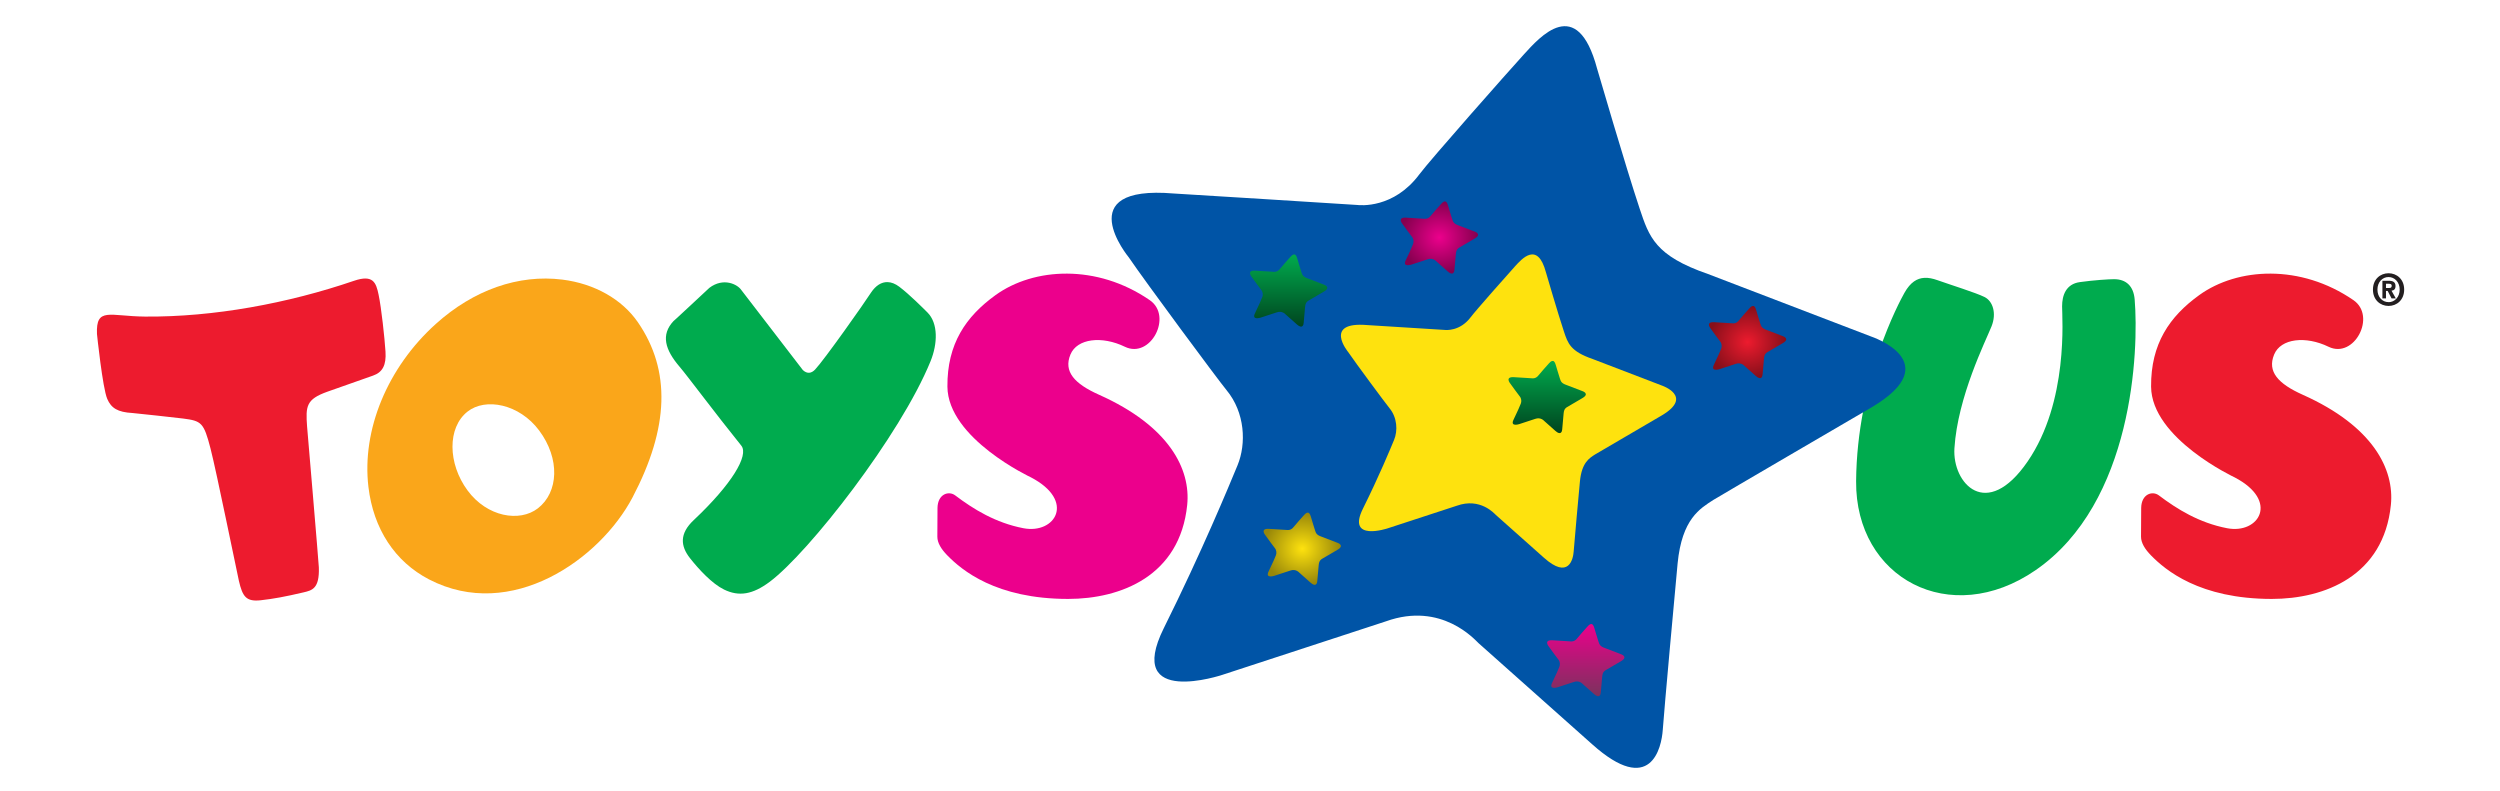 <svg width="196" height="62" viewBox="0 0 196 62" fill="none" xmlns="http://www.w3.org/2000/svg">
<path d="M11.369 24.82C16.751 24.865 22.604 23.777 27.747 22.017C29.253 21.503 29.483 22.147 29.682 23.106C29.899 24.139 30.153 26.475 30.223 27.567C30.291 28.622 29.997 29.185 29.244 29.448L25.668 30.709C24 31.305 23.959 31.84 24.075 33.436C24.075 33.436 24.984 44.096 24.997 44.481C25.055 46.147 24.474 46.282 23.8 46.441C22.369 46.778 21.428 46.951 20.443 47.06C19.305 47.185 19.016 46.787 18.727 45.527C18.549 44.751 16.975 36.985 16.505 35.166C15.976 33.116 15.793 33 14.354 32.813C13.864 32.752 10.626 32.395 10.393 32.381C9.213 32.316 8.719 31.991 8.408 31.273C8.041 30.422 7.603 26.189 7.603 26.189C7.514 24.044 8.589 24.796 11.369 24.82ZM172.422 23.134C170.09 24.815 168.622 26.957 168.645 30.308C168.673 34.383 175.198 37.427 175.198 37.427C178.72 39.271 177.1 41.892 174.607 41.413C172.411 40.99 170.682 39.916 169.258 38.84C168.747 38.454 167.885 38.732 167.869 39.82C167.86 40.427 167.856 42.072 167.856 42.072C167.853 42.562 168.171 43.062 168.626 43.53C169.762 44.694 172.438 46.956 178.109 46.956C182.256 46.956 186.877 45.147 187.445 39.591C187.731 36.797 186.055 33.414 180.533 30.948C178.599 30.083 177.74 29.133 178.291 27.797C178.812 26.527 180.77 26.318 182.559 27.186C184.57 28.161 186.335 24.789 184.511 23.532C180.365 20.681 175.429 20.969 172.422 23.134Z" fill="#ED1B2E"/>
<path d="M50.015 25.271C48.769 23.458 46.609 22.238 44.089 21.921C40.655 21.492 37.131 22.726 34.166 25.398C30.375 28.811 28.352 33.708 28.885 38.178C29.276 41.464 30.964 44.037 33.636 45.425C40.084 48.771 47.046 43.839 49.593 38.992C52.464 33.525 52.602 29.037 50.015 25.271ZM42.166 39.856C40.74 40.956 38.191 40.539 36.65 38.443C35.108 36.347 35.058 33.533 36.65 32.273C38.062 31.153 40.715 31.665 42.27 33.75C43.923 35.966 43.798 38.596 42.166 39.856Z" fill="#FAA61A"/>
<path d="M150.867 21.784C150.311 21.816 149.779 22.117 149.308 22.959C148.913 23.663 145.581 29.82 145.519 37.728C145.458 45.336 152.894 49.31 159.587 44.704C167.256 39.427 167.688 27.473 167.358 23.475C167.272 22.437 166.693 21.888 165.743 21.888C165.355 21.888 164.15 21.963 163.06 22.117C161.975 22.267 161.668 23.148 161.668 24.018C161.668 24.886 162.19 31.488 158.966 36.18C155.742 40.873 153.051 37.889 153.227 35.141C153.485 31.102 155.659 26.774 156.134 25.592C156.553 24.549 156.228 23.6 155.587 23.286C154.885 22.94 152.927 22.333 151.879 21.96C151.543 21.841 151.2 21.764 150.867 21.784ZM69.591 22.117C69.106 22.102 68.657 22.389 68.293 22.933C67.791 23.723 64.612 28.228 63.901 28.975C63.609 29.282 63.278 29.322 62.945 29.015L58.119 22.737C57.827 22.299 56.726 21.727 55.615 22.567C55.615 22.567 52.613 25.372 52.82 25.154C51.776 26.252 52.153 27.436 53.28 28.753C53.917 29.498 56.032 32.35 58.119 34.939C58.73 35.699 57.37 37.97 54.386 40.779C53.255 41.843 53.35 42.812 54.093 43.757C54.794 44.648 55.829 45.763 56.764 46.22C57.933 46.79 59.007 46.616 60.355 45.606C63.401 43.325 70.578 34.154 72.957 28.316C73.513 26.952 73.566 25.345 72.709 24.494C72.406 24.195 71.317 23.093 70.498 22.476C70.187 22.242 69.882 22.126 69.591 22.117Z" fill="#00AB4E"/>
<path d="M78.053 23.134C75.722 24.815 74.253 26.957 74.277 30.308C74.304 34.383 80.83 37.427 80.83 37.427C84.35 39.271 82.731 41.892 80.239 41.413C78.043 40.99 76.314 39.916 74.889 38.84C74.378 38.454 73.517 38.732 73.5 39.82C73.491 40.427 73.488 42.072 73.488 42.072C73.484 42.562 73.802 43.062 74.258 43.53C75.393 44.694 78.07 46.956 83.741 46.956C87.889 46.956 92.508 45.147 93.076 39.591C93.361 36.797 91.686 33.414 86.164 30.948C84.23 30.083 83.372 29.133 83.921 27.797C84.444 26.527 86.401 26.318 88.191 27.186C90.201 28.161 91.966 24.789 90.141 23.532C85.997 20.681 81.059 20.969 78.053 23.134Z" fill="#EC008C"/>
<path d="M88.495 20.176C88.495 20.176 83.778 14.471 92.032 15.171C92.032 15.171 106.154 16.04 106.386 16.068C106.617 16.098 109.263 16.37 111.277 13.67C112.143 12.513 118.275 5.578 119.467 4.272C120.713 2.907 123.648 -0.483 125.215 5.389C125.215 5.389 127.463 13.101 128.55 16.36C129.29 18.574 129.758 20.049 133.899 21.479L146.695 26.382C146.695 26.382 152.689 28.376 146.773 31.912C146.773 31.912 134.627 38.999 134.328 39.194C133.285 39.87 131.865 40.674 131.525 44.171C131.382 45.633 130.449 55.904 130.362 57.21C130.268 58.618 129.433 62.479 124.815 58.341C124.815 58.341 117.072 51.445 115.919 50.424C115.657 50.19 113.032 47.145 108.662 48.711L95.839 52.906C95.839 52.906 88.14 55.489 91.242 49.248C94.263 43.167 96.343 38.119 97.018 36.491C97.727 34.783 97.612 32.338 96.159 30.585C95.495 29.781 89.784 22.075 88.495 20.176Z" fill="#0054A6"/>
<path d="M105.695 27.599C105.695 27.599 103.704 25.19 107.189 25.486C107.189 25.486 113.153 25.853 113.251 25.865C113.348 25.877 114.466 25.992 115.316 24.852C115.682 24.363 118.272 21.434 118.775 20.883C119.301 20.307 120.541 18.875 121.203 21.355C121.203 21.355 122.152 24.611 122.611 25.988C122.923 26.923 123.121 27.546 124.87 28.149L130.273 30.22C130.273 30.22 132.805 31.062 130.306 32.556C130.306 32.556 125.177 35.549 125.051 35.631C124.611 35.916 124.011 36.256 123.867 37.733C123.807 38.35 123.413 42.687 123.376 43.239C123.336 43.834 122.984 45.464 121.034 43.717C121.034 43.717 117.764 40.804 117.277 40.373C117.166 40.275 116.058 38.988 114.212 39.65L108.797 41.421C108.797 41.421 105.546 42.512 106.855 39.876C108.131 37.309 109.01 35.177 109.295 34.489C109.594 33.768 109.546 32.736 108.932 31.995C108.651 31.656 106.24 28.401 105.695 27.599Z" fill="#FEE20E"/>
<path d="M109.951 17.554C109.951 17.554 109.492 16.998 110.295 17.067C110.295 17.067 111.671 17.151 111.693 17.154C111.716 17.157 111.973 17.183 112.169 16.92C112.254 16.808 112.851 16.132 112.967 16.005C113.088 15.872 113.374 15.542 113.527 16.114C113.527 16.114 113.746 16.865 113.852 17.182C113.924 17.398 113.969 17.541 114.373 17.681L115.619 18.158C115.619 18.158 116.202 18.352 115.626 18.697C115.626 18.697 114.443 19.387 114.414 19.406C114.313 19.472 114.174 19.55 114.141 19.89C114.127 20.033 114.037 21.033 114.028 21.16C114.019 21.297 113.938 21.673 113.488 21.27C113.488 21.27 112.734 20.599 112.622 20.499C112.596 20.477 112.34 20.18 111.915 20.333L110.666 20.741C110.666 20.741 109.916 20.993 110.218 20.385C110.513 19.793 110.715 19.301 110.781 19.143C110.85 18.976 110.839 18.738 110.697 18.567C110.633 18.489 110.076 17.739 109.951 17.554Z" fill="url(#paint0_diamond_63_108)"/>
<path d="M134.109 25.751C134.109 25.751 133.65 25.196 134.454 25.264C134.454 25.264 135.829 25.348 135.851 25.351C135.874 25.354 136.132 25.381 136.328 25.118C136.412 25.005 137.009 24.33 137.125 24.202C137.247 24.07 137.532 23.739 137.685 24.311C137.685 24.311 137.904 25.062 138.01 25.38C138.082 25.595 138.127 25.739 138.531 25.878L139.777 26.356C139.777 26.356 140.36 26.55 139.784 26.894C139.784 26.894 138.602 27.584 138.572 27.603C138.471 27.669 138.333 27.747 138.3 28.088C138.286 28.23 138.195 29.23 138.186 29.358C138.177 29.495 138.096 29.871 137.646 29.468C137.646 29.468 136.892 28.796 136.78 28.697C136.754 28.674 136.499 28.378 136.073 28.53L134.824 28.939C134.824 28.939 134.075 29.19 134.377 28.582C134.671 27.99 134.873 27.498 134.939 27.34C135.008 27.174 134.997 26.936 134.856 26.765C134.791 26.686 134.235 25.936 134.109 25.751Z" fill="url(#paint1_diamond_63_108)"/>
<path d="M121.425 50.688C121.425 50.688 120.965 50.133 121.769 50.201C121.769 50.201 123.144 50.285 123.167 50.288C123.189 50.291 123.447 50.317 123.643 50.055C123.727 49.942 124.325 49.267 124.441 49.139C124.562 49.006 124.848 48.676 125 49.248C125 49.248 125.219 49.999 125.325 50.316C125.397 50.532 125.443 50.676 125.846 50.815L127.092 51.292C127.092 51.292 127.676 51.487 127.1 51.831C127.1 51.831 125.917 52.521 125.888 52.54C125.786 52.606 125.648 52.684 125.615 53.025C125.601 53.167 125.51 54.167 125.502 54.294C125.492 54.432 125.411 54.808 124.962 54.405C124.962 54.405 124.208 53.733 124.095 53.634C124.07 53.611 123.814 53.314 123.389 53.467L122.14 53.875C122.14 53.875 121.39 54.127 121.692 53.519C121.986 52.927 122.189 52.435 122.255 52.277C122.324 52.111 122.312 51.873 122.171 51.702C122.106 51.623 121.55 50.873 121.425 50.688Z" fill="url(#paint2_linear_63_108)"/>
<path d="M99.198 41.953C99.198 41.953 98.739 41.398 99.543 41.466C99.543 41.466 100.918 41.551 100.94 41.553C100.963 41.556 101.22 41.583 101.417 41.32C101.501 41.207 102.098 40.532 102.214 40.405C102.335 40.272 102.621 39.942 102.774 40.513C102.774 40.513 102.993 41.264 103.099 41.582C103.171 41.797 103.216 41.941 103.62 42.08L104.866 42.558C104.866 42.558 105.449 42.752 104.873 43.096C104.873 43.096 103.69 43.786 103.661 43.806C103.56 43.871 103.422 43.95 103.388 44.29C103.374 44.432 103.284 45.433 103.275 45.56C103.266 45.697 103.185 46.073 102.735 45.67C102.735 45.67 101.981 44.998 101.869 44.899C101.843 44.876 101.588 44.58 101.162 44.732L99.913 45.141C99.913 45.141 99.163 45.392 99.466 44.785C99.76 44.192 99.962 43.701 100.028 43.542C100.097 43.376 100.086 43.138 99.944 42.967C99.88 42.889 99.324 42.138 99.198 41.953Z" fill="url(#paint3_diamond_63_108)"/>
<path d="M98.131 21.711C98.131 21.711 97.671 21.156 98.475 21.224C98.475 21.224 99.85 21.308 99.873 21.311C99.895 21.314 100.153 21.34 100.349 21.078C100.434 20.965 101.031 20.29 101.147 20.162C101.268 20.029 101.554 19.699 101.707 20.271C101.707 20.271 101.925 21.022 102.031 21.34C102.103 21.555 102.149 21.699 102.552 21.838L103.798 22.316C103.798 22.316 104.382 22.51 103.806 22.854C103.806 22.854 102.623 23.544 102.594 23.563C102.492 23.629 102.354 23.707 102.321 24.048C102.307 24.19 102.216 25.19 102.208 25.318C102.199 25.455 102.117 25.831 101.668 25.428C101.668 25.428 100.914 24.756 100.801 24.657C100.776 24.634 100.52 24.337 100.095 24.49L98.846 24.898C98.846 24.898 98.096 25.15 98.398 24.542C98.692 23.95 98.895 23.459 98.961 23.3C99.03 23.134 99.019 22.895 98.877 22.725C98.812 22.646 98.256 21.896 98.131 21.711Z" fill="url(#paint4_linear_63_108)"/>
<path d="M118.399 30.061C118.399 30.061 117.94 29.505 118.744 29.573C118.744 29.573 120.119 29.658 120.141 29.66C120.164 29.663 120.422 29.69 120.618 29.427C120.702 29.314 121.299 28.639 121.415 28.512C121.537 28.379 121.822 28.049 121.975 28.62C121.975 28.62 122.194 29.372 122.3 29.689C122.372 29.904 122.417 30.048 122.821 30.187L124.067 30.665C124.067 30.665 124.651 30.859 124.074 31.203C124.074 31.203 122.892 31.894 122.863 31.913C122.761 31.978 122.623 32.057 122.59 32.397C122.576 32.539 122.485 33.54 122.476 33.667C122.467 33.804 122.386 34.18 121.936 33.777C121.936 33.777 121.182 33.106 121.07 33.006C121.044 32.983 120.789 32.687 120.363 32.839L119.114 33.248C119.114 33.248 118.365 33.499 118.667 32.892C118.961 32.3 119.163 31.808 119.229 31.649C119.298 31.483 119.287 31.245 119.146 31.074C119.081 30.996 118.525 30.245 118.399 30.061Z" fill="url(#paint5_linear_63_108)"/>
<path d="M187.263 23.986C186.616 23.986 186.039 23.515 186.039 22.704C186.039 21.893 186.616 21.422 187.263 21.422C187.909 21.422 188.487 21.893 188.487 22.704C188.487 23.515 187.909 23.986 187.263 23.986ZM187.263 21.72C186.781 21.72 186.391 22.114 186.391 22.704C186.391 23.294 186.781 23.691 187.263 23.686V23.691C187.736 23.691 188.135 23.294 188.135 22.704C188.135 22.114 187.736 21.72 187.263 21.72ZM187.061 23.392H186.781V22.013H187.271C187.609 22.013 187.809 22.114 187.809 22.429C187.809 22.684 187.667 22.774 187.494 22.789L187.83 23.392H187.497L187.194 22.811H187.061V23.392ZM187.31 22.577C187.436 22.577 187.509 22.551 187.509 22.399C187.509 22.255 187.365 22.246 187.258 22.246H187.061V22.577H187.31Z" fill="#231F20"/>
<defs>
<radialGradient id="paint0_diamond_63_108" cx="0" cy="0" r="1" gradientUnits="userSpaceOnUse" gradientTransform="translate(112.85 18.62) rotate(90) scale(2.831 3.03)">
<stop stop-color="#EC008C"/>
<stop offset="1" stop-color="#86004F"/>
</radialGradient>
<radialGradient id="paint1_diamond_63_108" cx="0" cy="0" r="1" gradientUnits="userSpaceOnUse" gradientTransform="translate(137.008 26.818) rotate(90) scale(2.831 3.03)">
<stop stop-color="#ED1B2E"/>
<stop offset="1" stop-color="#870F1A"/>
</radialGradient>
<linearGradient id="paint2_linear_63_108" x1="124.324" y1="48.923" x2="124.324" y2="54.586" gradientUnits="userSpaceOnUse">
<stop stop-color="#EC008C"/>
<stop offset="1" stop-color="#7B325D"/>
</linearGradient>
<radialGradient id="paint3_diamond_63_108" cx="0" cy="0" r="1" gradientUnits="userSpaceOnUse" gradientTransform="translate(102.097 43.02) rotate(90) scale(2.831 3.03)">
<stop stop-color="#FEE20E"/>
<stop offset="1" stop-color="#988709"/>
</radialGradient>
<linearGradient id="paint4_linear_63_108" x1="101.03" y1="19.946" x2="101.03" y2="25.609" gradientUnits="userSpaceOnUse">
<stop stop-color="#00AB4E"/>
<stop offset="1" stop-color="#00451F"/>
</linearGradient>
<linearGradient id="paint5_linear_63_108" x1="121.299" y1="28.296" x2="121.299" y2="33.958" gradientUnits="userSpaceOnUse">
<stop stop-color="#00AB4E"/>
<stop offset="1" stop-color="#00451F"/>
</linearGradient>
</defs>
</svg>
